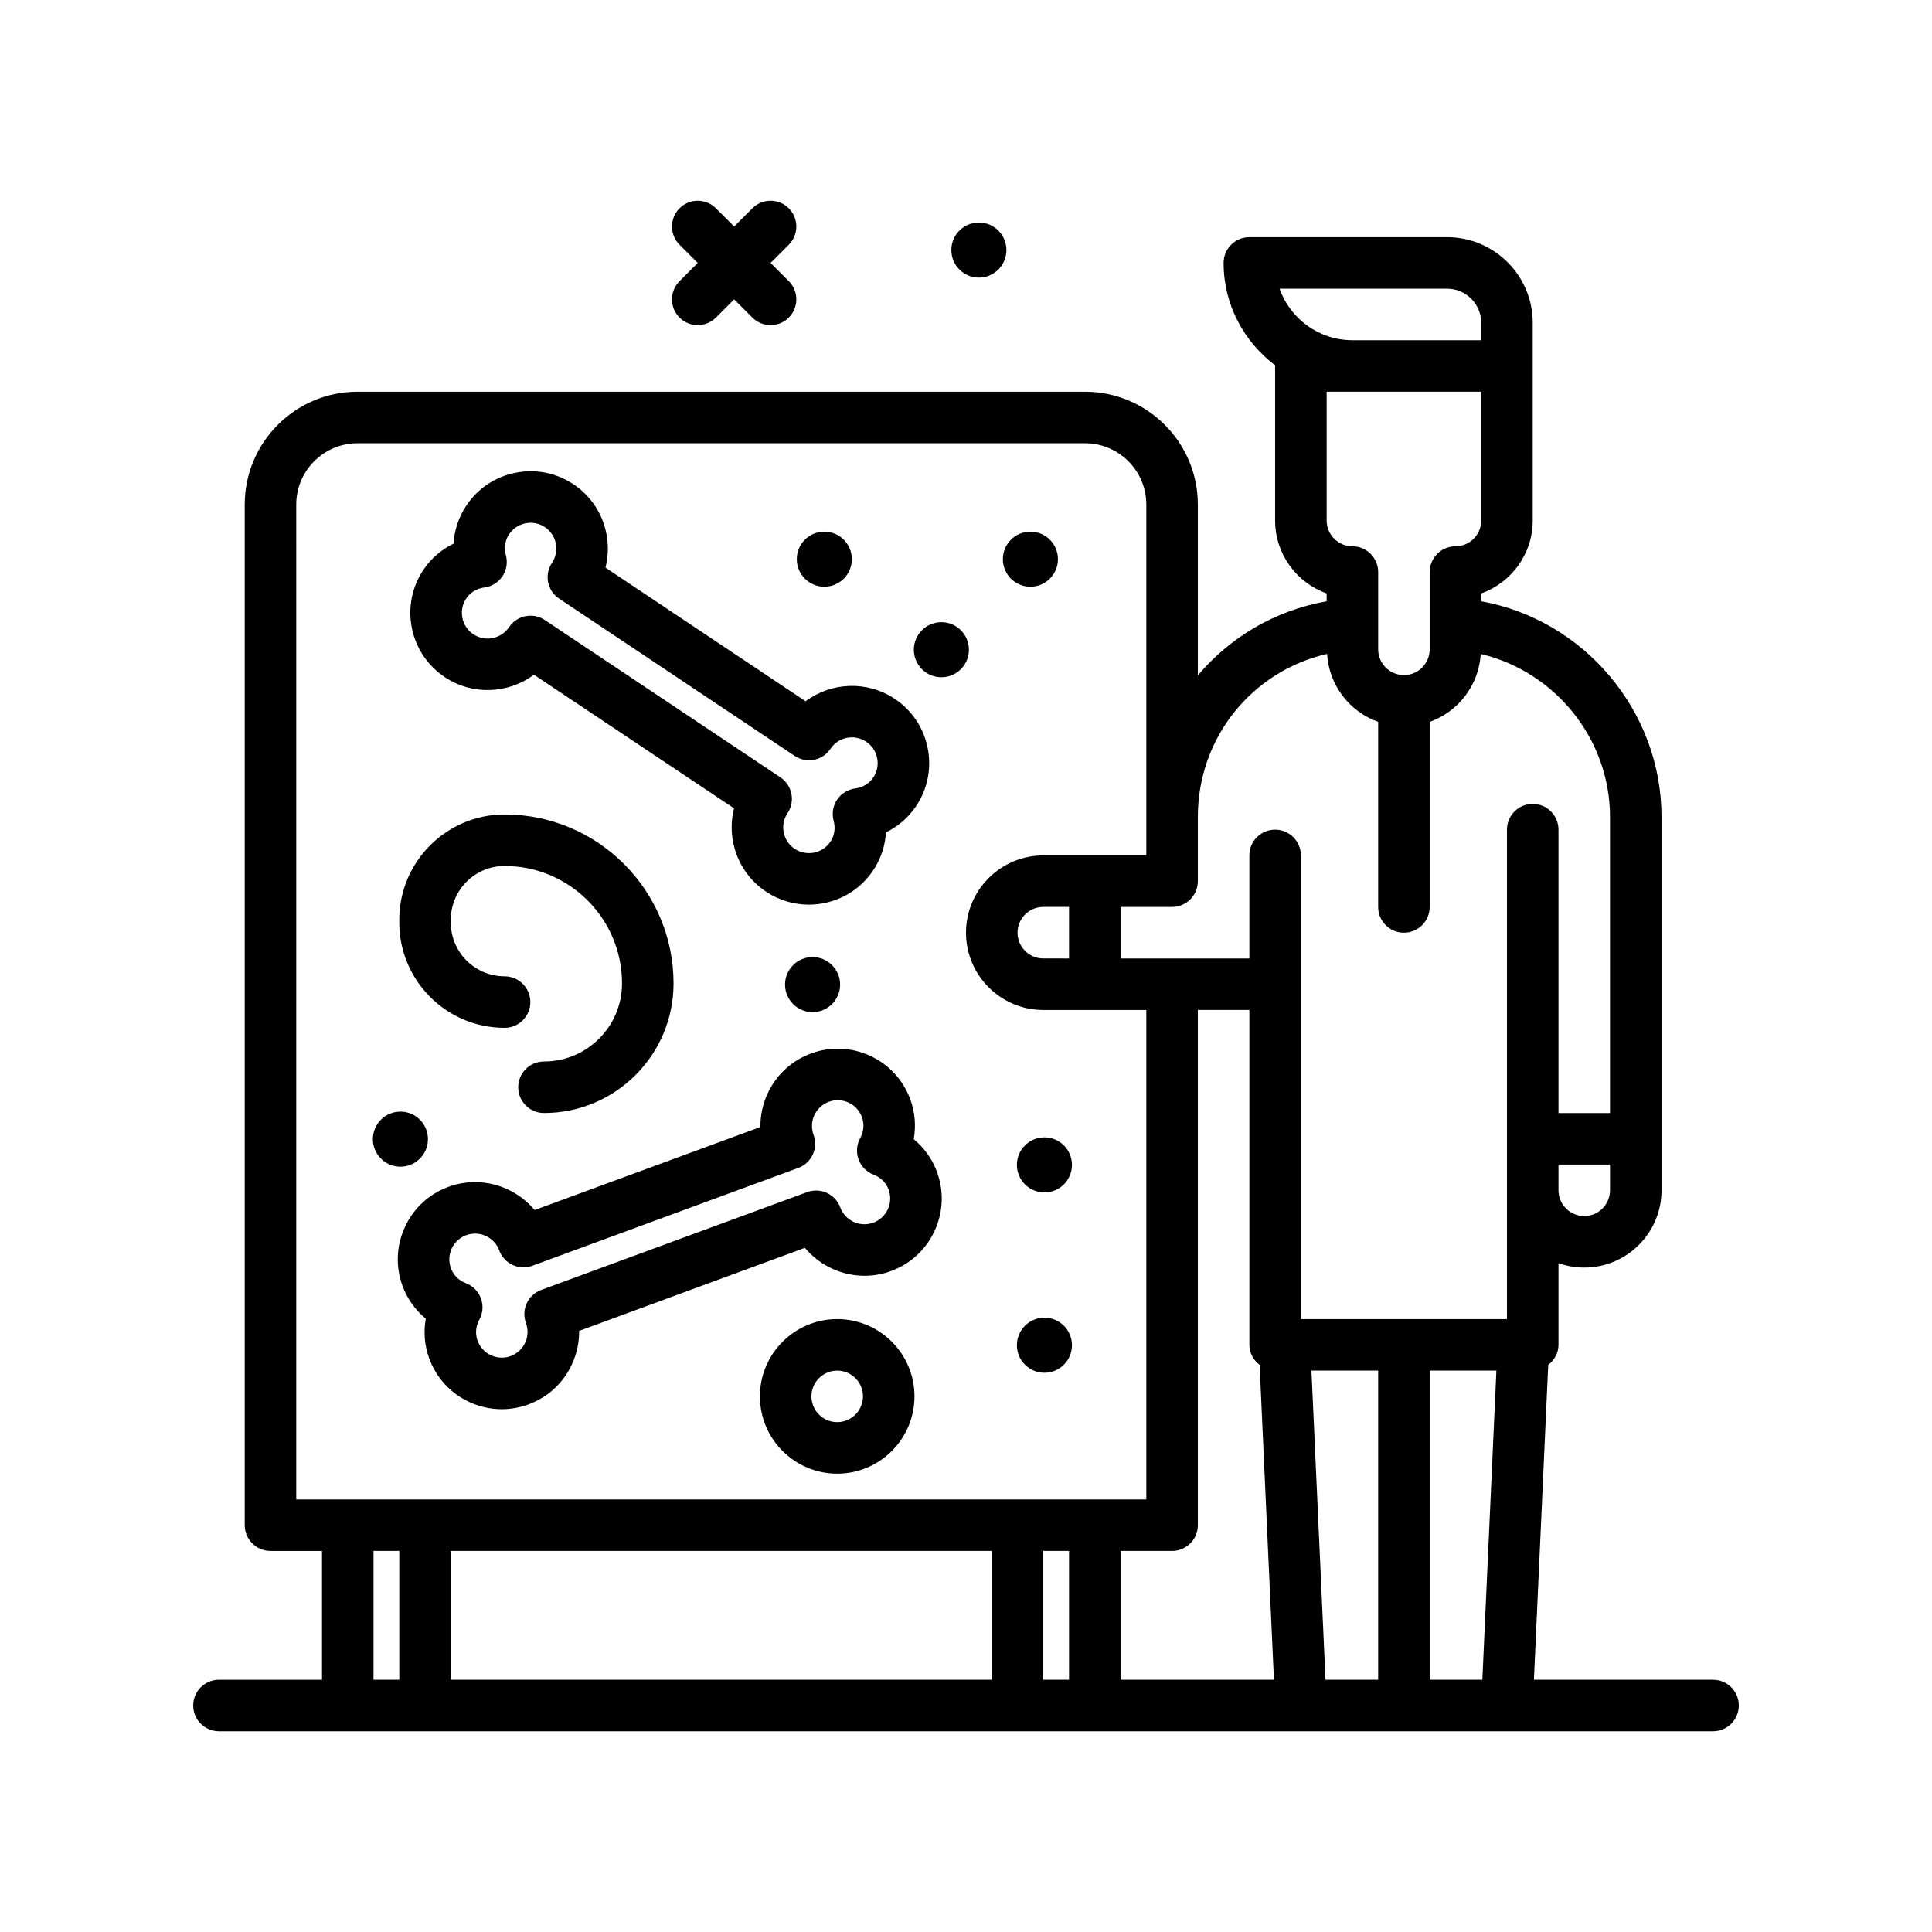<svg id="prehistorical" enable-background="new 0 0 300 300" height="512" viewBox="0 0 300 300" width="512" xmlns="http://www.w3.org/2000/svg"><g><path d="m146.177 96.61c-2.362 0-4.276 1.915-4.276 4.276s1.915 4.277 4.276 4.277 4.276-1.915 4.276-4.277-1.915-4.276-4.276-4.276z"/><path d="m121.9 152.886c0 2.362 1.915 4.277 4.276 4.277s4.276-1.915 4.276-4.277-1.915-4.276-4.276-4.276-4.276 1.914-4.276 4.276z"/><path d="m162.177 176.61c-2.362 0-4.276 1.915-4.276 4.276s1.915 4.277 4.276 4.277 4.276-1.915 4.276-4.277-1.915-4.276-4.276-4.276z"/><path d="m66.453 176.886c0-2.362-1.915-4.276-4.276-4.276s-4.276 1.915-4.276 4.276 1.915 4.277 4.276 4.277 4.276-1.915 4.276-4.277z"/><path d="m162.177 204.61c-2.362 0-4.276 1.915-4.276 4.276s1.915 4.277 4.276 4.277 4.276-1.915 4.276-4.277-1.915-4.276-4.276-4.276z"/><path d="m78.35 159.6c2.209 0 4-1.791 4-4s-1.791-4-4-4c-4.604 0-8.35-3.746-8.35-8.35v-.432c0-4.604 3.746-8.35 8.35-8.35 10.057 0 18.238 8.182 18.238 18.238 0 6.684-5.438 12.121-12.121 12.121-2.209 0-4 1.791-4 4s1.791 4 4 4c11.096 0 20.121-9.025 20.121-20.121 0-14.469-11.77-26.238-26.238-26.238-9.016 0-16.35 7.334-16.35 16.35v.432c0 9.016 7.334 16.35 16.35 16.35z"/><path d="m130 204.828c-6.617 0-12 5.383-12 12s5.383 12 12 12 12-5.383 12-12-5.383-12-12-12zm0 16c-2.206 0-4-1.794-4-4s1.794-4 4-4 4 1.794 4 4-1.794 4-4 4z"/><path d="m141.885 176.893c.369-2.064.195-4.203-.539-6.195-1.107-3.008-3.318-5.406-6.229-6.75-2.902-1.342-6.168-1.477-9.176-.369s-5.406 3.318-6.75 6.229c-.764 1.652-1.137 3.418-1.113 5.188l-35.066 12.9c-3.156-3.799-8.482-5.398-13.381-3.604-3.008 1.107-5.406 3.318-6.75 6.229-1.346 2.91-1.477 6.17-.371 9.176.732 1.994 1.986 3.734 3.605 5.068-.369 2.064-.195 4.203.539 6.195 1.107 3.008 3.318 5.406 6.229 6.75 1.602.74 3.311 1.113 5.027 1.113 1.396 0 2.799-.248 4.148-.744 3.008-1.107 5.406-3.318 6.75-6.229.764-1.652 1.137-3.418 1.113-5.188l35.066-12.9c3.156 3.797 8.486 5.404 13.379 3.602 3.01-1.105 5.406-3.316 6.752-6.227s1.477-6.17.371-9.176c-.731-1.994-1.985-3.734-3.604-5.068zm-4.028 10.888c-.449.969-1.246 1.705-2.25 2.074-2.076.76-4.373-.305-5.135-2.373-.365-.996-1.113-1.805-2.076-2.25-.959-.445-2.059-.486-3.059-.123l-41.295 15.191c-2.074.762-3.137 3.062-2.373 5.135.762 2.07-.303 4.373-2.373 5.135-1.01.367-2.094.32-3.059-.123-.971-.449-1.707-1.248-2.076-2.25-.533-1.447-.057-2.68.273-3.285.555-1.014.643-2.215.244-3.299s-1.244-1.941-2.322-2.354c-.646-.248-1.807-.879-2.338-2.324-.369-1.004-.324-2.09.123-3.061.449-.971 1.248-1.707 2.248-2.076.455-.166.92-.244 1.377-.244 1.631 0 3.166 1.002 3.76 2.619.365.996 1.113 1.805 2.076 2.25.967.449 2.062.492 3.059.123l41.295-15.191c2.074-.762 3.137-3.062 2.373-5.135-.762-2.07.303-4.373 2.373-5.135 1.004-.375 2.09-.324 3.059.123.971.449 1.707 1.248 2.076 2.25.533 1.447.057 2.68-.273 3.285-.555 1.014-.643 2.215-.244 3.299s1.244 1.941 2.322 2.354c.646.248 1.807.879 2.338 2.324.37 1.005.325 2.091-.123 3.061z"/><path d="m69.057 105.137c4.332 2.893 9.889 2.586 13.852-.369l31.074 20.75c-.438 1.713-.49 3.518-.135 5.305.627 3.145 2.439 5.855 5.105 7.635 2.043 1.365 4.355 2.016 6.645 2.016 3.879 0 7.688-1.871 9.996-5.33 1.182-1.766 1.852-3.805 1.977-5.898 1.885-.916 3.51-2.314 4.689-4.082 1.781-2.666 2.416-5.865 1.789-9.008-.625-3.145-2.439-5.855-5.104-7.635-4.336-2.895-9.895-2.586-13.854.369l-31.074-20.75c.438-1.713.49-3.518.135-5.305-.627-3.145-2.439-5.855-5.105-7.635-2.664-1.779-5.854-2.416-9.008-1.789-3.145.625-5.855 2.439-7.633 5.104-1.182 1.766-1.852 3.805-1.977 5.898-1.885.916-3.51 2.314-4.689 4.082-1.779 2.664-2.416 5.863-1.789 9.008.625 3.143 2.44 5.854 5.106 7.634zm3.336-12.201c.857-1.281 2.133-1.623 2.816-1.711 1.145-.148 2.17-.785 2.811-1.746.643-.961.836-2.15.535-3.266-.18-.666-.355-1.973.502-3.256.594-.889 1.498-1.492 2.545-1.701 1.049-.209 2.115.004 3.004.596.889.594 1.492 1.498 1.701 2.545.209 1.049-.004 2.113-.598 3.002-.59.883-.805 1.963-.598 3.004s.82 1.957 1.703 2.545l36.592 24.434c1.832 1.229 4.318.734 5.547-1.104 1.221-1.838 3.713-2.336 5.549-1.105.889.594 1.492 1.498 1.701 2.545s-.002 2.113-.596 3.004c-.857 1.281-2.133 1.623-2.816 1.711-1.145.148-2.17.785-2.811 1.746-.643.961-.836 2.15-.535 3.266.18.666.355 1.973-.502 3.256-1.225 1.83-3.713 2.322-5.549 1.105-.889-.594-1.492-1.498-1.701-2.545-.209-1.049.004-2.113.598-3.002.59-.883.805-1.963.598-3.004s-.82-1.957-1.703-2.545l-36.592-24.435c-.682-.457-1.453-.674-2.217-.674-1.291 0-2.559.623-3.33 1.777-1.229 1.832-3.715 2.324-5.549 1.105-.889-.594-1.492-1.498-1.701-2.545s.002-2.114.596-3.002z"/><path d="m266 260.828h-27.814l2.222-48.888c.945-.732 1.592-1.825 1.592-3.112v-12-.686c1.252.443 2.598.686 4 .686 6.617 0 12-5.383 12-12v-57.975c0-16.484-12.064-30.613-28-33.488v-1.223c4.656-1.65 8-6.1 8-11.314v-24-6.707c0-7.33-5.963-13.293-13.293-13.293h-30.707c-2.209 0-4 1.791-4 4 0 6.516 3.179 12.258 8.018 15.912-.001.031-.018.057-.018.088v24c0 5.215 3.344 9.664 8 11.314v1.226c-8.059 1.422-15.023 5.607-20 11.511v-26.531c0-9.66-7.859-17.52-17.52-17.52h-112.96c-9.66 0-17.52 7.859-17.52 17.52v158.48c0 2.209 1.791 4 4 4h8v20h-16c-2.209 0-4 1.791-4 4s1.791 4 4 4h232c2.209 0 4-1.791 4-4s-1.791-4-4-4zm-112-20v20h-84v-20zm8 0h4v20h-4zm12 0h8c2.209 0 4-1.791 4-4v-80h8v52c0 1.287.648 2.38 1.592 3.112l2.222 48.888h-23.814zm29.641-28h10.359v48h-8.177zm18.359 0h10.359l-2.182 48h-8.177zm24-24c-2.205 0-4-1.795-4-4v-4h8v4c0 2.205-1.795 4-4 4zm-21.293-144c2.918 0 5.293 2.375 5.293 5.293v2.707h-20c-5.215 0-9.664-3.344-11.314-8zm5.293 16v20c0 2.205-1.795 4-4 4-2.209 0-4 1.791-4 4v12c0 2.205-1.795 4-4 4s-4-1.795-4-4v-12c0-2.209-1.791-4-4-4-2.205 0-4-1.795-4-4v-20zm-23.929 40.706c.291 4.895 3.498 8.978 7.929 10.557v28.737c0 2.209 1.791 4 4 4s4-1.791 4-4v-28.737c4.427-1.578 7.632-5.656 7.927-10.545 11.512 2.725 20.073 13.167 20.073 25.308v45.975h-8v-44c0-2.209-1.791-4-4-4s-4 1.791-4 4v56 12 8h-32v-72c0-2.209-1.791-4-4-4s-4 1.791-4 4v16h-20v-8h8c2.209 0 4-1.791 4-4v-9.975c0-12.332 8.412-22.631 20.071-25.32zm-44.071 47.294c-2.205 0-4-1.795-4-4s1.795-4 4-4h4v8zm-116-70.48c0-5.25 4.27-9.52 9.52-9.52h112.96c5.25 0 9.52 4.27 9.52 9.52v48.506 5.975h-16c-6.617 0-12 5.383-12 12s5.383 12 12 12h16v76h-132zm12 162.48h4v20h-4z"/><path d="m160 91.104c2.362 0 4.276-1.915 4.276-4.276s-1.915-4.277-4.276-4.277-4.276 1.915-4.276 4.277 1.914 4.276 4.276 4.276z"/><path d="m128 91.104c2.362 0 4.276-1.915 4.276-4.276s-1.915-4.277-4.276-4.277-4.276 1.915-4.276 4.277 1.914 4.276 4.276 4.276z"/><path d="m152 43.104c2.362 0 4.276-1.915 4.276-4.276s-1.915-4.277-4.276-4.277-4.276 1.915-4.276 4.277 1.914 4.276 4.276 4.276z"/><path d="m105.516 49.312c.781.781 1.805 1.172 2.828 1.172s2.047-.391 2.828-1.172l2.828-2.828 2.828 2.828c.781.781 1.805 1.172 2.828 1.172s2.047-.391 2.828-1.172c1.562-1.562 1.562-4.094 0-5.656l-2.828-2.828 2.828-2.828c1.562-1.562 1.562-4.094 0-5.656s-4.094-1.562-5.656 0l-2.828 2.828-2.828-2.828c-1.562-1.562-4.094-1.562-5.656 0s-1.562 4.094 0 5.656l2.828 2.828-2.828 2.828c-1.563 1.563-1.563 4.094 0 5.656z"/></g></svg>
